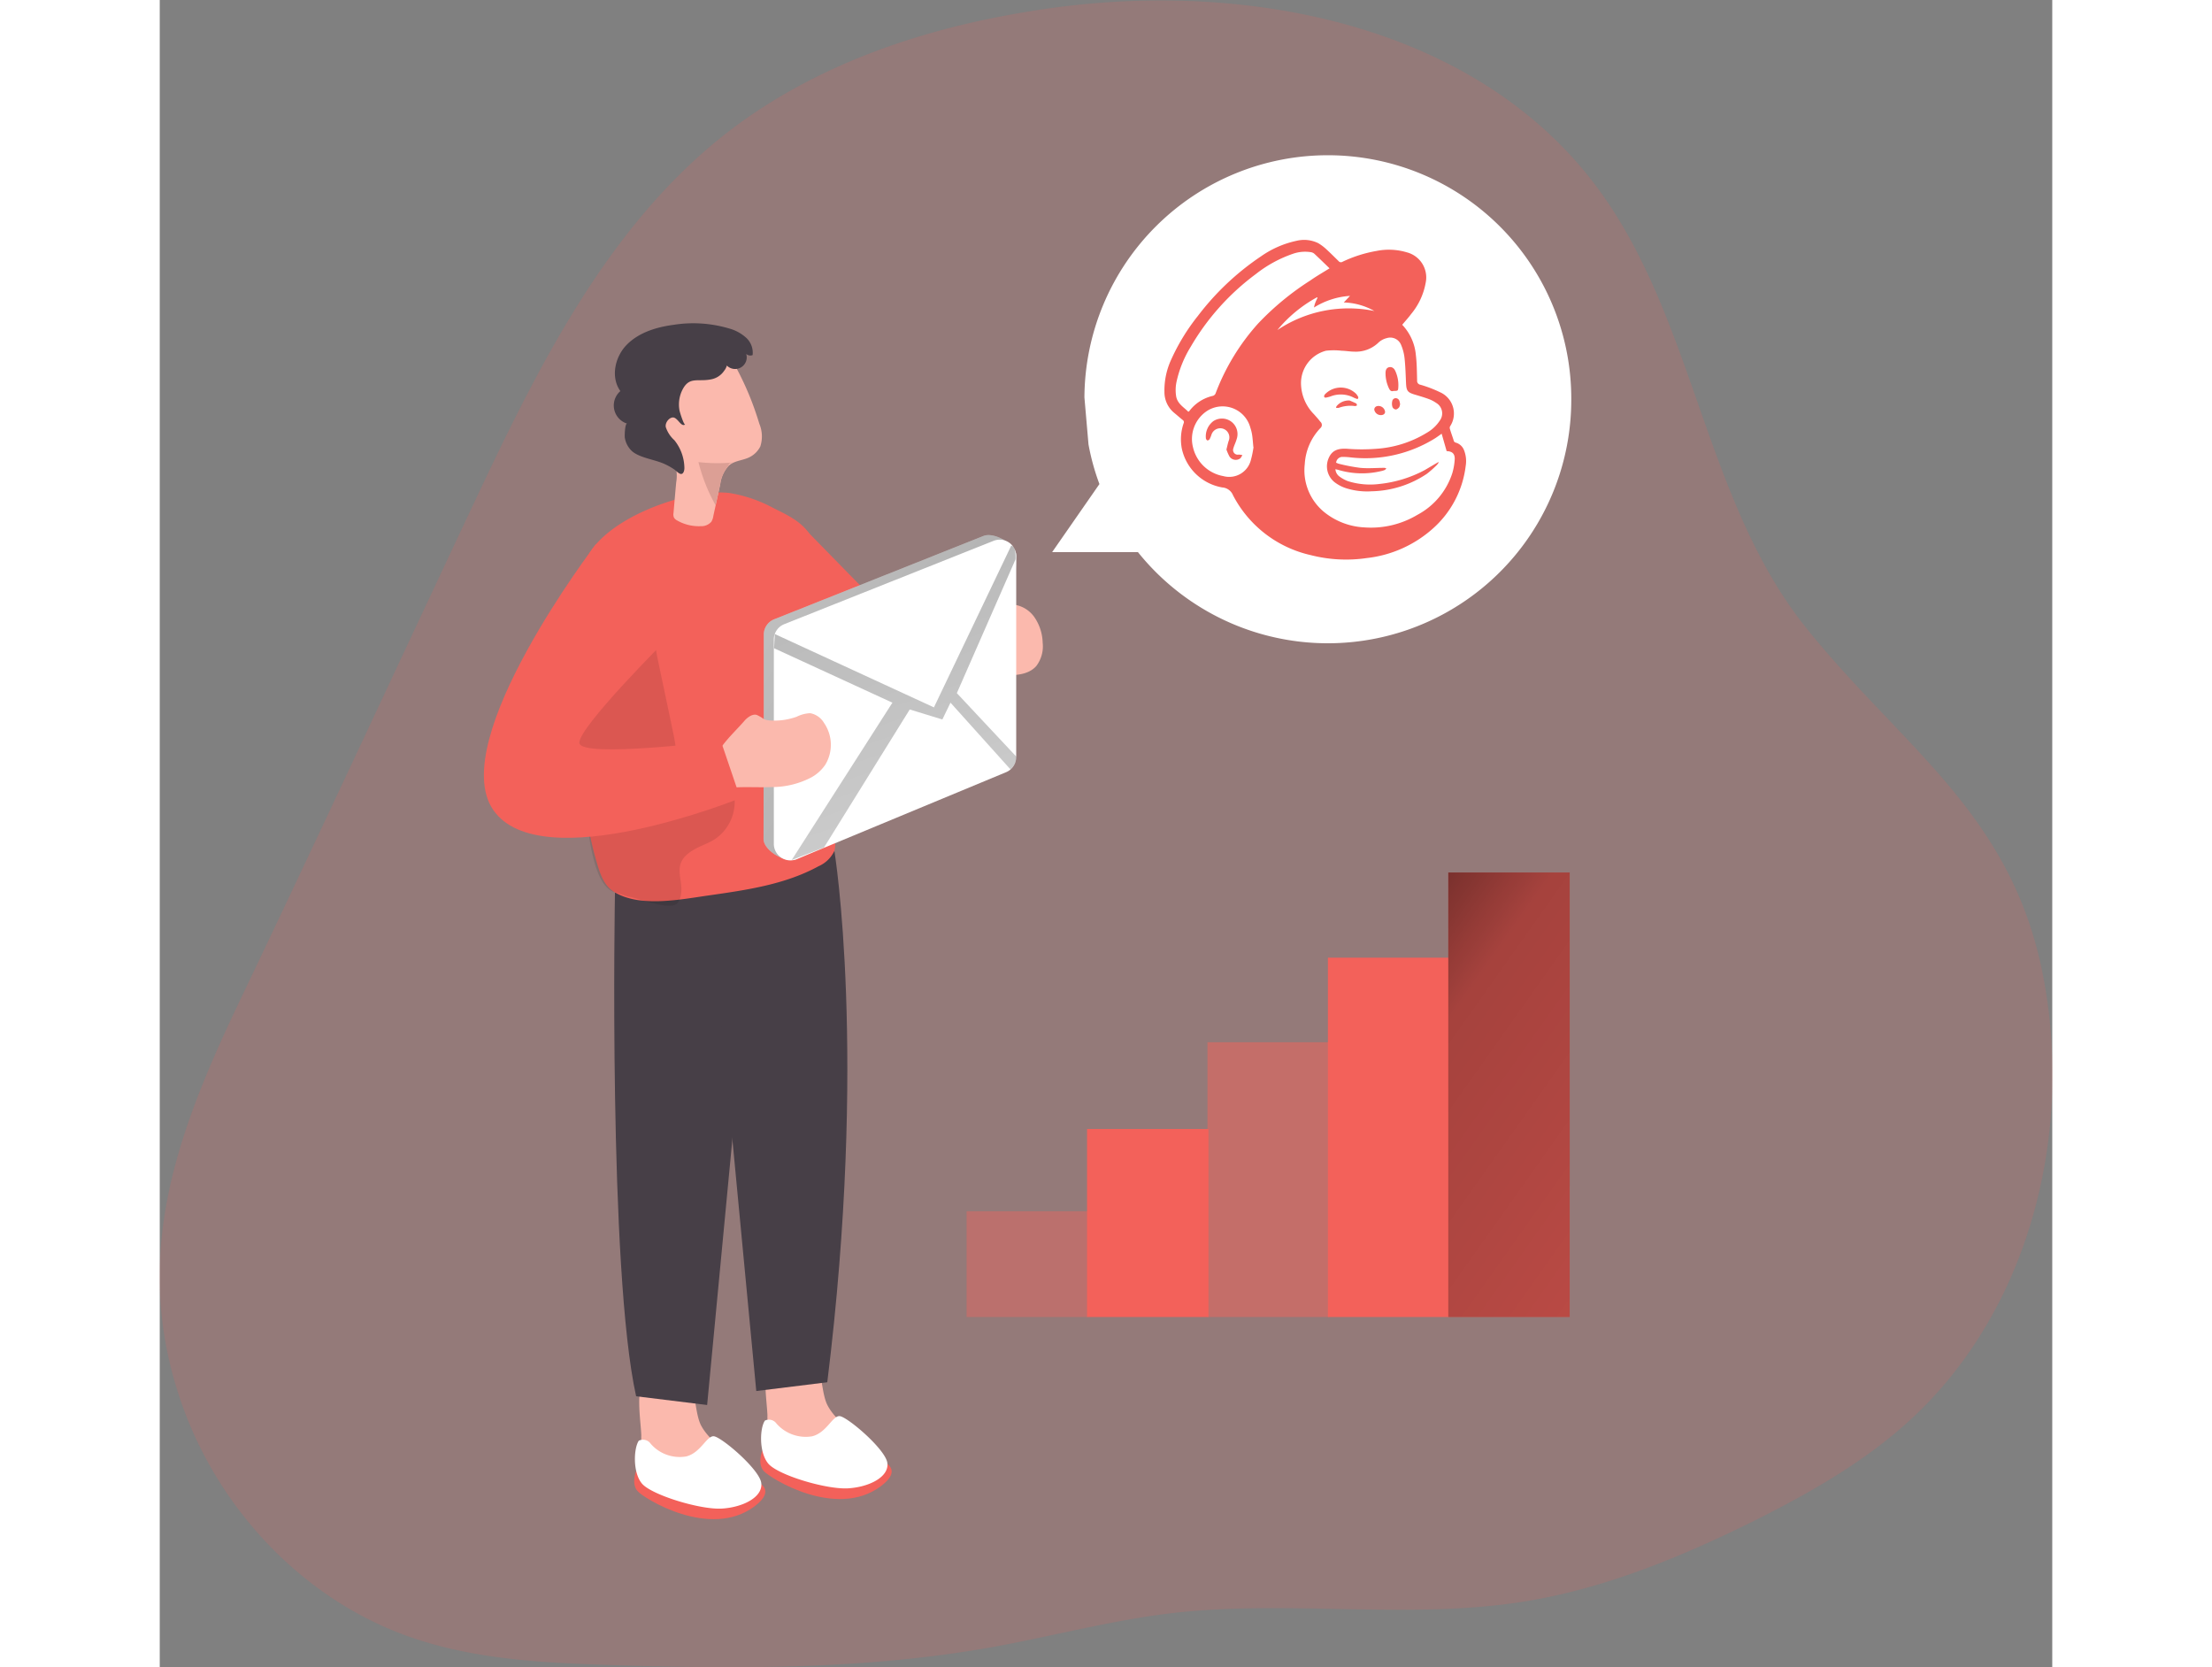 <svg id="Layer_1" data-name="Layer 1" xmlns="http://www.w3.org/2000/svg" xmlns:xlink="http://www.w3.org/1999/xlink" viewBox="0 0 325.44 286.69" width="406" height="306" class="illustration"><rect x="0" y="0" width="325.44" height="286.69" fill="#808080" stroke="none"/><defs><linearGradient id="linear-gradient" x1="259.85" y1="195.21" x2="10.11" y2="45.99" gradientUnits="userSpaceOnUse"><stop offset="0.01"></stop><stop offset="0.13" stop-opacity="0.69"></stop><stop offset="0.25" stop-opacity="0.32"></stop><stop offset="1" stop-opacity="0"></stop></linearGradient><linearGradient id="linear-gradient-2" x1="145.12" y1="42.12" x2="227.89" y2="281.42" xlink:href="#linear-gradient"></linearGradient><linearGradient id="linear-gradient-3" x1="179.61" y1="151.11" x2="367.13" y2="284" gradientUnits="userSpaceOnUse"><stop offset="0.01"></stop><stop offset="0.08" stop-opacity="0.69"></stop><stop offset="0.21" stop-opacity="0.32"></stop><stop offset="1" stop-opacity="0"></stop></linearGradient></defs><title>2</title><path d="M161.87,43.36a88.58,88.58,0,0,0-10,6.67c-21,16.25-33.07,41.22-44.38,65.26-13.11,27.87-26.06,55.83-39.34,83.62-11,23-19.27,44.61-10.08,70.28,6.46,18,20.9,33.27,39,39.63,11.06,3.9,23,4.49,34.7,4.86,22,.7,44.08.78,65.7-3.12,10.29-1.86,20.43-4.61,30.82-5.82,20.11-2.32,40.63,1.21,60.6-2,13.91-2.26,27.1-7.74,39.69-14,9.46-4.75,18.76-10.05,26.55-17.2,20.63-18.93,28.28-49.61,22.73-77.06s-24.28-38.79-40.62-59.17c-17.48-21.8-19.15-52.9-35.71-75.42-21.4-29.11-62.66-36.54-98.29-30.5C188.79,31.75,174.48,36.1,161.87,43.36Z" transform="translate(-54.13 -27.36)" fill="#f3615a" opacity="0.18" style="isolation: isolate;"></path><path d="M296.86,96.12a41.86,41.86,0,0,1-74.52,26.18H207.59l8.13-11.7a39.94,39.94,0,0,1-1.88-6.82l-.7-8.07a41.86,41.86,0,0,1,83.72.41Z" transform="translate(-54.13 -27.36)" fill="#fff"></path><path d="M158.63,270.72a12.08,12.08,0,0,0,1,5.11,8.56,8.56,0,0,0,3.72,3.45,14.63,14.63,0,0,0,10.84,1.07,2.15,2.15,0,0,0,1.25-.76,1.68,1.68,0,0,0,.22-1.08c-.08-2-1.42-3.69-2.84-5.09s-3-2.7-3.9-4.49c-1.66-3.36-.43-12.29-6.76-10.85C156.83,259.27,158.49,267,158.63,270.72Z" transform="translate(-54.13 -27.36)" fill="#fbb9ad"></path><path d="M157.75,276.78s-.9,2.21.21,3.5,12.48,8.36,20.14,2.67-10.41-6.43-10.41-6.43Z" transform="translate(-54.13 -27.36)" fill="#f3615a"></path><path d="M158.2,271.64a1.6,1.6,0,0,1,2,.53,6.7,6.7,0,0,0,6.09,2.18c2.49-.6,3.48-3.47,4.71-3.48s7.85,5.61,8.24,8-3,4.19-6.73,4.42S160.35,281,158.74,279,157.33,272.87,158.2,271.64Z" transform="translate(-54.13 -27.36)" fill="#fff"></path><path d="M136.94,274.16a12.08,12.08,0,0,0,.95,5.11,8.48,8.48,0,0,0,3.72,3.44,14.58,14.58,0,0,0,10.84,1.07,2.09,2.09,0,0,0,1.25-.75,1.92,1.92,0,0,0,.23-1.08c-.08-2-1.43-3.7-2.85-5.1s-3-2.69-3.9-4.45c-1.66-3.37-.43-12.3-6.75-10.87C135.15,262.73,136.79,270.45,136.94,274.16Z" transform="translate(-54.13 -27.36)" fill="#fbb9ad"></path><path d="M136.06,280.24s-.89,2.21.21,3.5,12.47,8.36,20.11,2.67S146,280,146,280Z" transform="translate(-54.13 -27.36)" fill="#f3615a"></path><path d="M136.51,275.1a1.62,1.62,0,0,1,2.05.53,6.59,6.59,0,0,0,6.08,2.18c2.48-.6,3.49-3.47,4.71-3.48s7.85,5.61,8.21,8-3,4.2-6.73,4.44-12.19-2.36-13.8-4.32S135.65,276.34,136.51,275.1Z" transform="translate(-54.13 -27.36)" fill="#fff"></path><path d="M132.41,180.82s-1.17,65,3.64,86.64l12.21,1.5L156.71,180Z" transform="translate(-54.13 -27.36)" fill="#473f47"></path><path d="M170.15,173.72s5.74,35.05-1.23,91.33l-12.21,1.51-8.45-89Z" transform="translate(-54.13 -27.36)" fill="#473f47"></path><path d="M184.45,145.81c-.14,2.35-.9,4.39-2.95,5.07a3.07,3.07,0,0,1-.52.14c-3.75.75-8.67-2.1-12.1-4.59a46.84,46.84,0,0,1-4.12-3.33V118L183,136.64A29.18,29.18,0,0,1,184.45,145.81Z" transform="translate(-54.13 -27.36)" fill="#f3615a"></path><path d="M169,146.32c0,1.18.14,2.36.15,3.53,0,6.48-1.5,13.17.43,19.53.43,1.42,1,2.94.54,4.34a5.37,5.37,0,0,1-2.71,2.6c-5.72,3.13-12.33,4.08-18.77,5-4.85.68-11.73,2.13-16.21-.49-1.92-1.11-2.57-3.18-3.17-5.25-1.95-6.58-2.52-13.65-3-20.45-.06-.9-.13-1.8-.18-2.7q-.56-9.31-.38-18.63c.09-4.51.44-9.38,3.39-12.78,3.91-4.53,11.48-7.53,17.24-8.59a19.2,19.2,0,0,1,5.66-.31,23.8,23.8,0,0,1,7.66,2.6c2.85,1.41,5.39,2.61,6.79,5.43a38.58,38.58,0,0,1,3.19,10.28,37.06,37.06,0,0,1,.23,10.09c-.18,1.64-.59,3.28-.76,4.92A4.4,4.4,0,0,0,169,146.32Z" transform="translate(-54.13 -27.36)" fill="#f3615a"></path><path d="M142.57,183c-1.88.55-6.21-1.18-7.65-1.42-.87-.16-1.65-.59-2.51-.79-4.29-1.07-4.8-13.14-5.22-16.38-1.11-8.58-2.82-17.47-2.94-26.07a28.73,28.73,0,0,1,1.13-9.83c1.09-3.13,3.32-6,6.44-7.16,5.49-2,7.12,15.37,7.87,19,.94,4.5,1.9,9,2.83,13.49.68,3.29.3,5.92,2.91,8.36a1.19,1.19,0,0,0,.66.39,1.4,1.4,0,0,0,.66-.16,10.49,10.49,0,0,1,3.45-.82,2.64,2.64,0,0,1,1.56.25,2.58,2.58,0,0,1,1.06,1.72,7.74,7.74,0,0,1-3.32,8.14c-1.18.73-2.51,1.13-3.69,1.85-4.43,2.69-.72,5.57-2.49,8.89A1.16,1.16,0,0,1,142.57,183Z" transform="translate(-54.13 -27.36)" fill="#020202" opacity="0.1" style="isolation: isolate;"></path><path d="M157.41,104.12a4.14,4.14,0,0,1-2.18,2c-1.11.45-2.36.51-3.25,1.32h0a5.72,5.72,0,0,0-1.46,3.15c-.26,1.22-.52,2.43-.79,3.65-.13.61-.27,1.22-.4,1.83a2.64,2.64,0,0,1-.34,1,2.27,2.27,0,0,1-1.84.77,7.5,7.5,0,0,1-4.08-1,1.28,1.28,0,0,1-.51-.47,1.38,1.38,0,0,1-.08-.81c.15-1.75.3-3.5.46-5.25a6.68,6.68,0,0,0-.65-4.22c-1.35-2.82-2.81-5.64-3.34-8.75a7.15,7.15,0,0,1,.36-4.31,7.26,7.26,0,0,1,4.78-3.44,13.9,13.9,0,0,1,7.88-.08c1,.33,1.25,1,1.7,1.85.68,1.33,1.31,2.69,1.88,4.08.64,1.57,1.2,3.18,1.7,4.82A5.62,5.62,0,0,1,157.41,104.12Z" transform="translate(-54.13 -27.36)" fill="#fbb9ad"></path><path d="M196.24,130.52c.16-.26.48-.55.74-.37a.76.76,0,0,1,.21.37,1.74,1.74,0,0,0,1.51.87c.59,0,1.2-.09,1.81-.1a5.14,5.14,0,0,1,4,2.16,8.12,8.12,0,0,1,1.45,4.43,5.61,5.61,0,0,1-1.09,4c-1.41,1.61-3.85,1.65-6,1.58l-1.94-.07a1.81,1.81,0,0,1-2-1.47c-.81-1.93-2.25-3.86-1.25-5.81C194.54,134.44,195.06,132,196.24,130.52Z" transform="translate(-54.13 -27.36)" fill="#fbb9ad"></path><path d="M158,151V136.48a2.83,2.83,0,0,1,1.79-2.63l36-14.33c1.87-.74,5.66,1.47,5.66,3.48l-1.77,33.68a2.85,2.85,0,0,1-1.75,2.63L163.66,175.1c-1.87.77-5.7-1.45-5.7-3.47Z" transform="translate(-54.13 -27.36)" fill="#fff"></path><path d="M158,151V136.48a2.83,2.83,0,0,1,1.79-2.63l36-14.33c1.87-.74,5.66,1.47,5.66,3.48l-1.77,33.68a2.85,2.85,0,0,1-1.75,2.63L163.66,175.1c-1.87.77-5.7-1.45-5.7-3.47Z" transform="translate(-54.13 -27.36)" fill="url(#linear-gradient)"></path><path d="M159.73,151.86V137.33a2.85,2.85,0,0,1,1.79-2.64l36-14.33a2.84,2.84,0,0,1,3.89,2.64v34.53a2.83,2.83,0,0,1-1.75,2.62l-36,14.95a2.85,2.85,0,0,1-3.93-2.63Z" transform="translate(-54.13 -27.36)" fill="#fff"></path><path d="M151.2,91.1A3.47,3.47,0,0,1,149,92.58c-2.44.52-3.93-.67-5.16,2.18a5.65,5.65,0,0,0-.35,3.07c0,.21.76,2.65,1,2.52-.63.45-1.11-.77-1.8-1.13s-1.71.68-1.54,1.58a5.24,5.24,0,0,0,1.48,2.26,7.78,7.78,0,0,1,1.72,4.8c0,.41-.16,1-.56,1s-.87-.57-1.19-.78a11.09,11.09,0,0,0-1.57-.89c-1.68-.8-4.2-1.05-5.6-2.17a4,4,0,0,1-1.32-2.37c-.06-.21,0-2.58.41-2.44a3.27,3.27,0,0,1-1.18-5.6c-1.72-2.39-.93-5.93,1.13-8s5.05-3,8-3.39a21.61,21.61,0,0,1,9.59.63,7.17,7.17,0,0,1,2.89,1.57,3.48,3.48,0,0,1,1.13,3,1.05,1.05,0,0,1-1.1-.2,2,2,0,0,1-3.33,2A2.39,2.39,0,0,1,151.2,91.1Z" transform="translate(-54.13 -27.36)" fill="#473f47"></path><path d="M152.76,106.88l-.42.12a.52.52,0,0,0-.32.16.49.49,0,0,0-.05.29,5.72,5.72,0,0,0-1.46,3.15c-.26,1.22-.52,2.43-.79,3.65a29.81,29.81,0,0,1-2.95-7.43A28.68,28.68,0,0,0,152.76,106.88Z" transform="translate(-54.13 -27.36)" fill="#dc9f95"></path><path d="M154.85,151.11c.53-.5,1.23-1,1.93-.82A7.49,7.49,0,0,1,158,151a2.85,2.85,0,0,0,1.11.25,11.28,11.28,0,0,0,4.57-.65A5.62,5.62,0,0,1,166,150a3.5,3.5,0,0,1,2.36,1.67,6.62,6.62,0,0,1,.22,7.19,7,7,0,0,1-2.35,2.15,14.55,14.55,0,0,1-6.75,1.69c-2.34.1-4.71-.08-7,.1a2.57,2.57,0,0,1-1.61-.22,2.47,2.47,0,0,1-.78-2.05c-.09-1.76-.39-3.25.65-4.75C152,154.05,153.49,152.7,154.85,151.11Z" transform="translate(-54.13 -27.36)" fill="#fbb9ad"></path><path d="M129.09,121s-25.77,33.7-17.63,45.61,42.5-2,42.5-2l-3.35-9.86s-24.14,3.05-24.32.36S141.6,137,141.6,137,144.4,114.31,129.09,121Z" transform="translate(-54.13 -27.36)" fill="#f3615a"></path><path d="M159.9,136.39,187.26,149l13.29-27.81s.87,0,.74,2.36l-10.09,23,10.22,10.91a2.91,2.91,0,0,1-1,2.2l-10.31-11.47-1.4,2.89-5.61-1.72-14.74,23.73-5.56,2.16,17.32-27.06-20.35-9.36Z" transform="translate(-54.13 -27.36)" fill="url(#linear-gradient-2)"></path><g opacity="0.41"><rect x="138.75" y="208.29" width="20.88" height="18.18" fill="#f3615a"></rect></g><rect x="159.46" y="194.14" width="20.88" height="32.33" fill="#f3615a"></rect><g opacity="0.5"><rect x="180.17" y="179.22" width="20.88" height="47.25" fill="#f3615a"></rect></g><rect x="200.88" y="164.68" width="20.88" height="61.79" fill="#f3615a"></rect><rect x="221.58" y="150.03" width="20.88" height="76.44" fill="#f3615a"></rect><rect x="221.58" y="150.03" width="20.88" height="76.44" fill="url(#linear-gradient-3)"></rect><g id="bBDZcC"><path d="M267.79,83.21a8.65,8.65,0,0,1,2.34,5.16c.18,1.46.18,2.94.22,4.41a.67.67,0,0,0,.57.74,21.11,21.11,0,0,1,3.4,1.3A4,4,0,0,1,276,100.7a.64.64,0,0,0,0,.45c.19.65.43,1.28.63,1.92a.49.49,0,0,0,.39.41,2.14,2.14,0,0,1,1.4,1.3,5.1,5.1,0,0,1,.28,2.73,17.15,17.15,0,0,1-5.72,10.81,20.46,20.46,0,0,1-11.27,5,24.47,24.47,0,0,1-9.64-.5,20,20,0,0,1-13.38-10.3,2.15,2.15,0,0,0-1.85-1.34,8.63,8.63,0,0,1-6.95-6.67,8.4,8.4,0,0,1,.31-4.36.44.44,0,0,0-.16-.57c-.48-.38-.94-.8-1.42-1.19a4.62,4.62,0,0,1-1.72-3.64A12.59,12.59,0,0,1,228,89.33a35.21,35.21,0,0,1,4.67-7.67,45.47,45.47,0,0,1,10.85-10.23,16.68,16.68,0,0,1,6.09-2.66,5.51,5.51,0,0,1,3.73.4,8,8,0,0,1,1.44,1.09c.71.65,1.39,1.34,2.07,2a.5.5,0,0,0,.66.12,22.45,22.45,0,0,1,5.87-1.87,10.77,10.77,0,0,1,5.2.24A4.46,4.46,0,0,1,271.82,76a11.57,11.57,0,0,1-2.5,5.36C268.85,82,268.32,82.56,267.79,83.21ZM274,106.82l.06.06a2.61,2.61,0,0,1-.31.43,17.86,17.86,0,0,1-1.73,1.53,17.65,17.65,0,0,1-9.49,3,12,12,0,0,1-4.17-.46,6.45,6.45,0,0,1-2.3-1.18,3.5,3.5,0,0,1-.92-4.06c.57-1.32,1.57-1.73,3.29-1.6a31.92,31.92,0,0,0,4.79,0,19,19,0,0,0,8.86-2.8,6.5,6.5,0,0,0,2.2-2.1,2.08,2.08,0,0,0-.66-3,5.61,5.61,0,0,0-1.26-.66c-.82-.3-1.65-.54-2.49-.79-1.13-.35-1.35-.63-1.42-1.82-.07-1.47-.1-2.94-.26-4.41a8,8,0,0,0-.6-2.3,2,2,0,0,0-2.45-1.16,3.2,3.2,0,0,0-1.52.85,5.58,5.58,0,0,1-4,1.48c-.76,0-1.51-.14-2.27-.16a11.9,11.9,0,0,0-2.67,0,5.76,5.76,0,0,0-4.29,5.87,7.68,7.68,0,0,0,2.22,5.05c.37.42.75.83,1.09,1.28a.72.72,0,0,1,0,1.12,9.77,9.77,0,0,0-2.67,6.17,9.28,9.28,0,0,0,3.26,8.19,11.91,11.91,0,0,0,7,2.7,15.55,15.55,0,0,0,9.11-2.16,12.45,12.45,0,0,0,6-7.16,10.47,10.47,0,0,0,.42-2.48c0-.85-.41-1.24-1.25-1.31l-.14,0-.86-3c-.44.31-.76.55-1.1.77A22.69,22.69,0,0,1,258.8,106a10.63,10.63,0,0,0-1.38-.07,1.1,1.1,0,0,0-1,1c.17.06.32.14.48.18a30.82,30.82,0,0,0,3.67.7c1.37.13,2.77,0,4.15,0a1.43,1.43,0,0,1,.34.09c-.09.09-.16.22-.26.27a3.22,3.22,0,0,1-.6.19,14.23,14.23,0,0,1-7.44-.21l-.46-.11a1.69,1.69,0,0,0,.67,1.24,6,6,0,0,0,1.46.81,12.72,12.72,0,0,0,5.45.49,21.17,21.17,0,0,0,7.75-2.37C272.43,107.74,273.22,107.27,274,106.82Zm-43-8.66a.42.42,0,0,0,.12-.06,1.46,1.46,0,0,0,.16-.19,7,7,0,0,1,3.87-2.46.73.73,0,0,0,.57-.51A38,38,0,0,1,243,83a47.47,47.47,0,0,1,9-7.42c1-.71,2.13-1.35,3.29-2.08-.89-.86-1.76-1.71-2.65-2.54a1.21,1.21,0,0,0-.53-.23A6.31,6.31,0,0,0,249,71a21.69,21.69,0,0,0-6.4,3.5A41.61,41.61,0,0,0,231.41,87,19.46,19.46,0,0,0,229,92.91a6.83,6.83,0,0,0-.1,2.51C229.08,96.75,230.19,97.35,231,98.16Zm11.19,6.07c-.08-.85-.12-1.47-.21-2.07a7.84,7.84,0,0,0-.31-1.27A4.94,4.94,0,0,0,234,98.18a5.78,5.78,0,0,0-2.18,6.13,6.53,6.53,0,0,0,5.21,4.92,3.84,3.84,0,0,0,4.73-2.75A17.29,17.29,0,0,0,242.22,104.23Zm4.06-20.07A22,22,0,0,1,263,80.84a11.33,11.33,0,0,0-5.26-1.47l1.07-1.13a13.28,13.28,0,0,0-6.19,2,4,4,0,0,1,.24-.87c.11-.28.24-.54.37-.81l-.09-.08A23.19,23.19,0,0,0,246.28,84.16Z" transform="translate(-54.13 -27.36)" fill="#f3615a"></path><path d="M266.3,94.58c-.48.17-.68-.17-.86-.59a6,6,0,0,1-.52-2.49c0-.6.23-.92.63-1s.81.11,1.05.65a5.86,5.86,0,0,1,.52,2.74C267.08,94.58,267.06,94.58,266.3,94.58Z" transform="translate(-54.13 -27.36)" fill="#f3615a"></path><path d="M260.12,96c-.3-.12-.49-.17-.66-.26a4.84,4.84,0,0,0-4-.21,6.69,6.69,0,0,1-.77.2.34.34,0,0,1-.3-.08.42.42,0,0,1,0-.31,1.14,1.14,0,0,1,.26-.32,3.77,3.77,0,0,1,5.15,0,2.14,2.14,0,0,1,.42.61C260.29,95.71,260.17,95.86,260.12,96Z" transform="translate(-54.13 -27.36)" fill="#f3615a"></path><path d="M258.75,96.23c.24.11.69.29,1.11.5.09,0,.11.23.17.35-.11,0-.23.13-.34.11a5.84,5.84,0,0,0-2.84.31c-.11,0-.26,0-.38,0s0-.29.1-.38A2.71,2.71,0,0,1,258.75,96.23Z" transform="translate(-54.13 -27.36)" fill="#f3615a"></path><path d="M263.7,97.17a1.14,1.14,0,0,1,1.14,1c0,.36-.3.58-.75.57a1.14,1.14,0,0,1-1.11-.95C263,97.41,263.27,97.17,263.7,97.17Z" transform="translate(-54.13 -27.36)" fill="#f3615a"></path><path d="M267.42,96.87a1.63,1.63,0,0,1-.16.53c-.15.17-.39.38-.59.37a.71.71,0,0,1-.55-.4,1.87,1.87,0,0,1-.05-1,.61.61,0,0,1,.61-.54.68.68,0,0,1,.64.53A2.68,2.68,0,0,1,267.42,96.87Z" transform="translate(-54.13 -27.36)" fill="#f3615a"></path><path d="M237.56,104.66c.14-.56.23-1,.37-1.45a1.57,1.57,0,0,0-.89-2.11,1.59,1.59,0,0,0-2.07,1.06,5.16,5.16,0,0,1-.31.73.44.44,0,0,1-.37.2c-.1,0-.22-.19-.26-.32a3.29,3.29,0,0,1,1.29-3,2.7,2.7,0,0,1,2.94,0,2.67,2.67,0,0,1,1.13,2.86,8.87,8.87,0,0,1-.42,1.19,6.59,6.59,0,0,0-.24.71.8.8,0,0,0,.94,1,2.93,2.93,0,0,1,.64.1c-.15.21-.25.48-.44.6a1.31,1.31,0,0,1-1.77-.34A8,8,0,0,1,237.56,104.66Z" transform="translate(-54.13 -27.36)" fill="#f3615a"></path></g></svg>